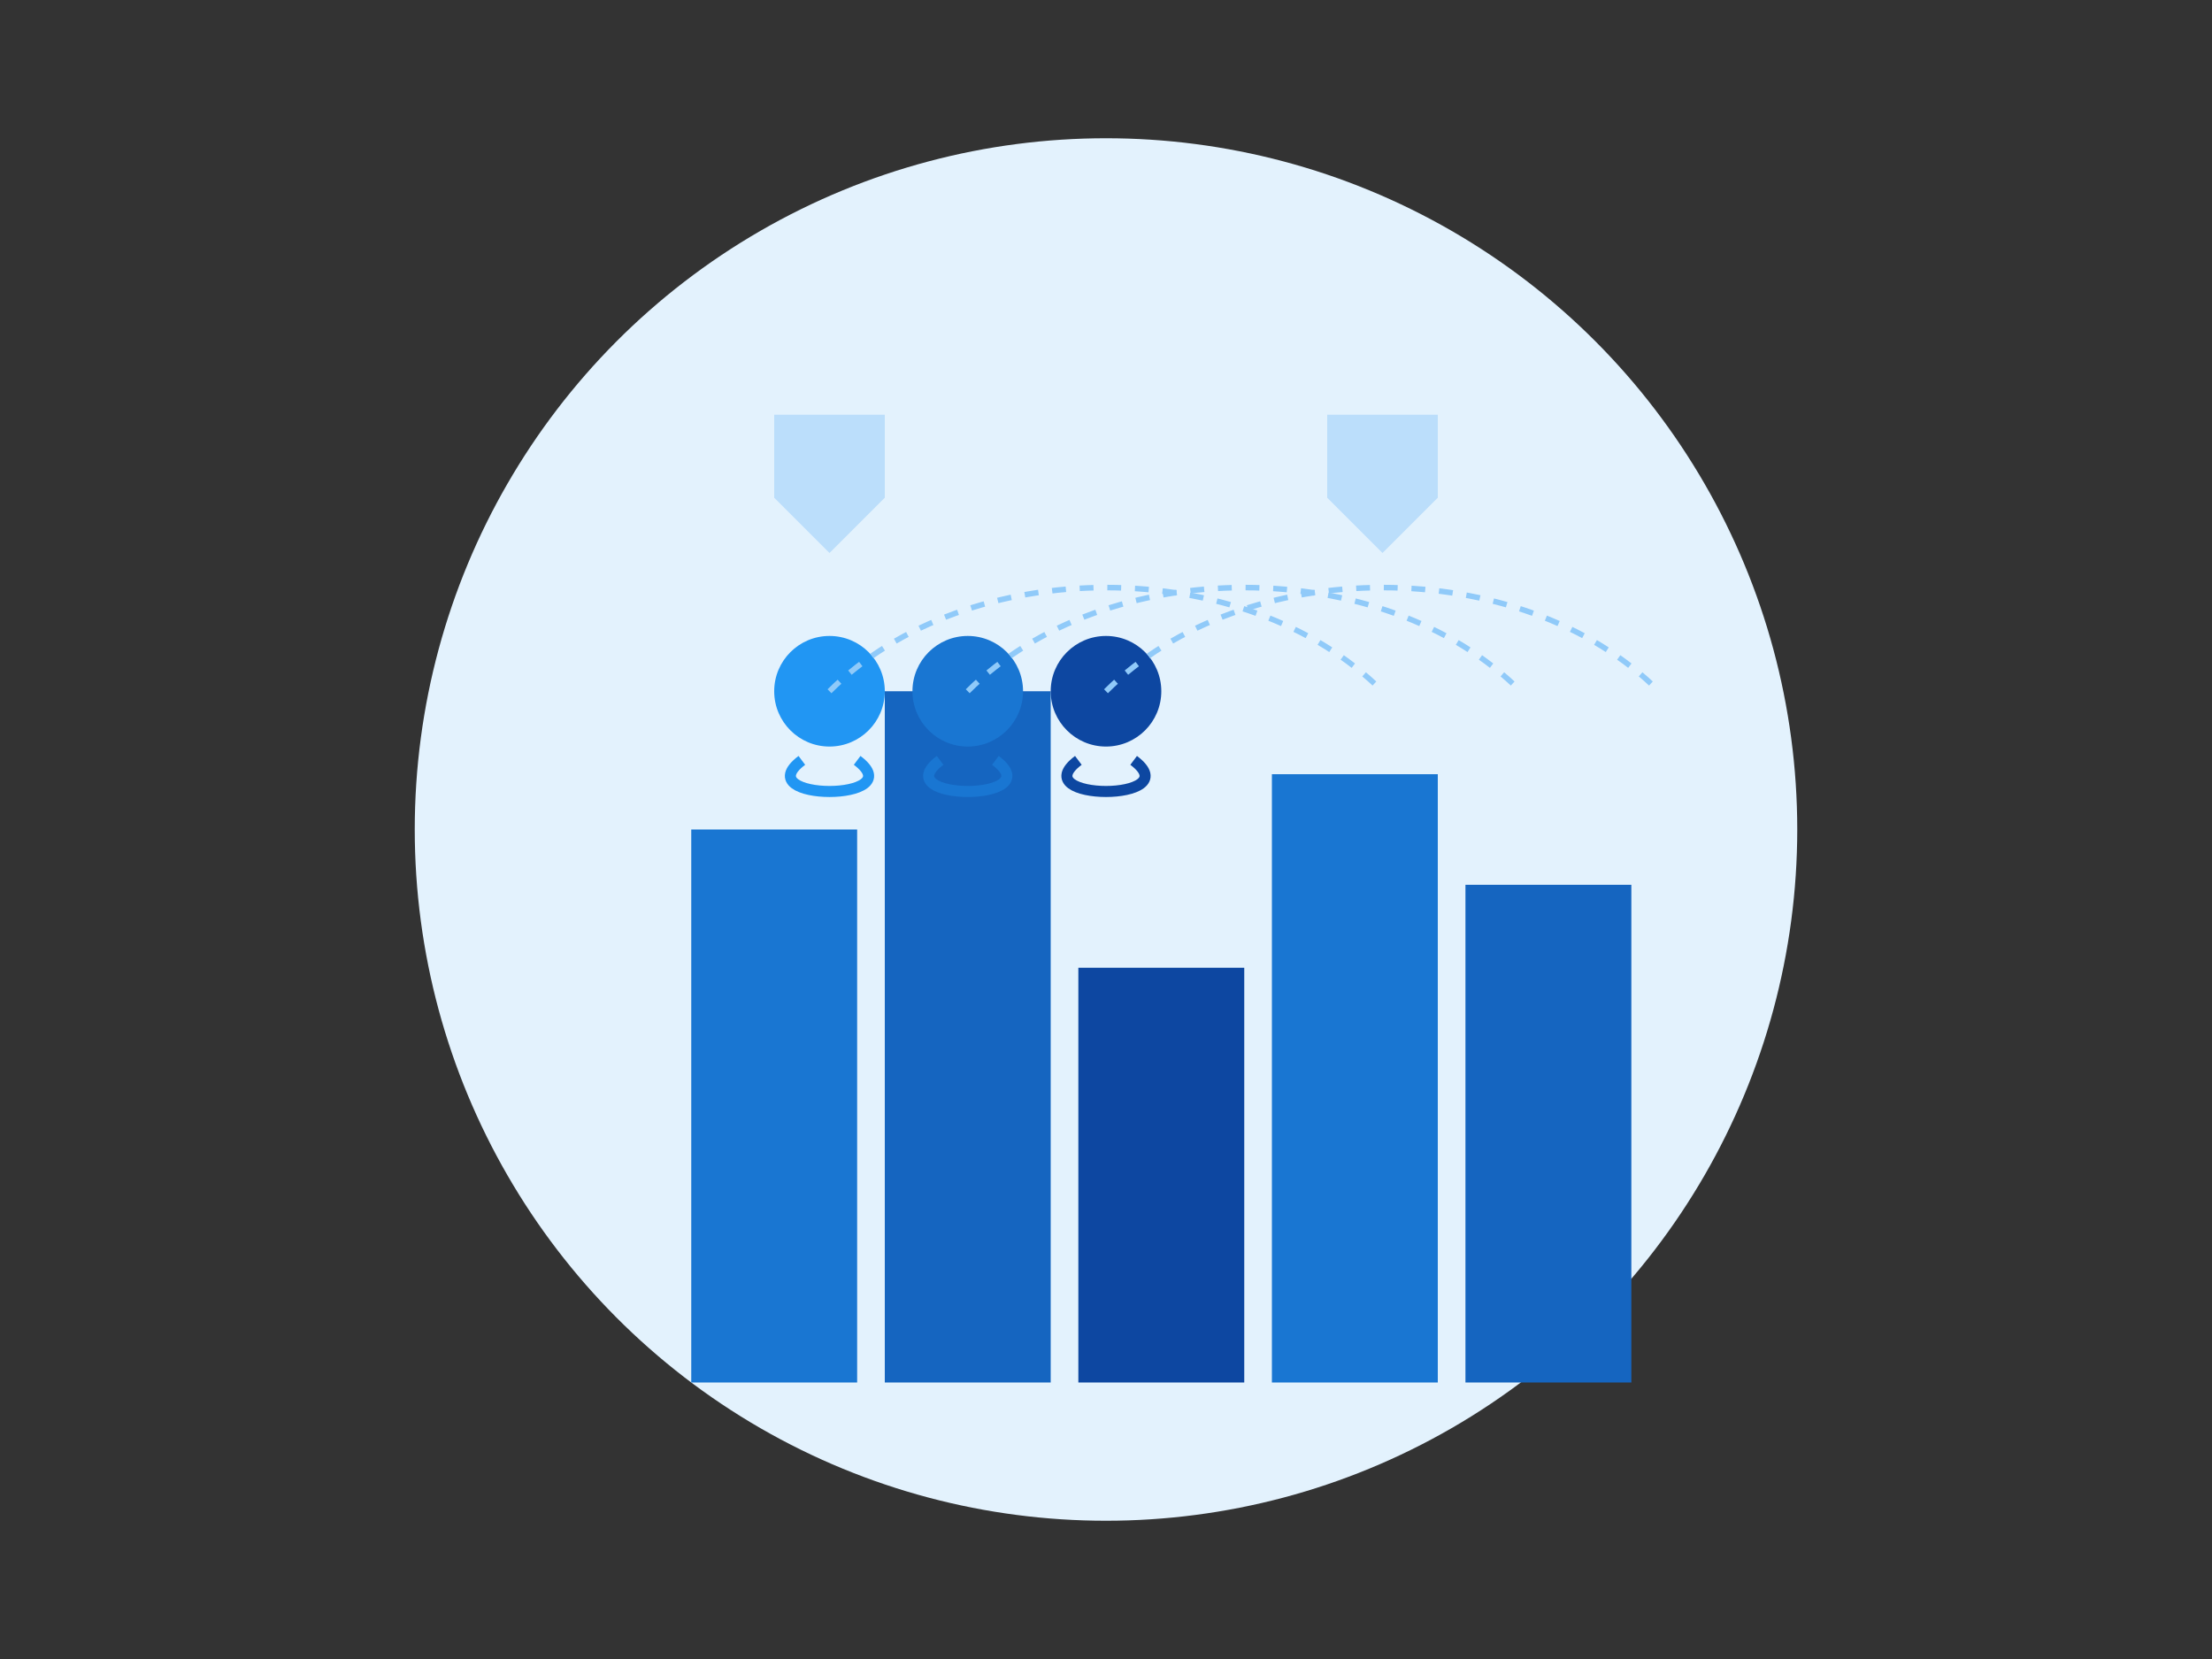 <?xml version="1.0" encoding="UTF-8"?>
<svg width="800px" height="600px" viewBox="0 0 800 600" version="1.1" xmlns="http://www.w3.org/2000/svg">
    <rect x="0" y="0" width="800" height="600" fill="#333333" stroke="none"/>
    <g stroke="none" stroke-width="1" fill="none" fill-rule="evenodd">
        <!-- Background Circle -->
        <circle fill="#E3F2FD" cx="400" cy="300" r="250"/>
        
        <!-- Buildings -->
        <g transform="translate(250, 200)">
            <rect fill="#1976D2" x="0" y="100" width="60" height="200"/>
            <rect fill="#1565C0" x="70" y="50" width="60" height="250"/>
            <rect fill="#0D47A1" x="140" y="150" width="60" height="150"/>
            <rect fill="#1976D2" x="210" y="80" width="60" height="220"/>
            <rect fill="#1565C0" x="280" y="120" width="60" height="180"/>
        </g>
        
        <!-- People Icons -->
        <g transform="translate(300, 250)">
            <!-- Person 1 -->
            <circle fill="#2196F3" cx="0" cy="0" r="20"/>
            <path d="M-10,25 C-30,40 30,40 10,25" stroke="#2196F3" stroke-width="4"/>
            
            <!-- Person 2 -->
            <circle fill="#1976D2" cx="50" cy="0" r="20"/>
            <path d="M40,25 C20,40 80,40 60,25" stroke="#1976D2" stroke-width="4"/>
            
            <!-- Person 3 -->
            <circle fill="#0D47A1" cx="100" cy="0" r="20"/>
            <path d="M90,25 C70,40 130,40 110,25" stroke="#0D47A1" stroke-width="4"/>
        </g>
        
        <!-- Connection Lines -->
        <g stroke="#90CAF9" stroke-width="2" stroke-dasharray="5,5">
            <path d="M300,250 C350,200 450,200 500,250"/>
            <path d="M350,250 C400,200 500,200 550,250"/>
            <path d="M400,250 C450,200 550,200 600,250"/>
        </g>
        
        <!-- Speech Bubbles -->
        <g fill="#BBDEFB">
            <path d="M280,180 L300,200 L320,180 L320,150 L280,150 Z"/>
            <path d="M480,180 L500,200 L520,180 L520,150 L480,150 Z"/>
        </g>
    </g>
</svg> 